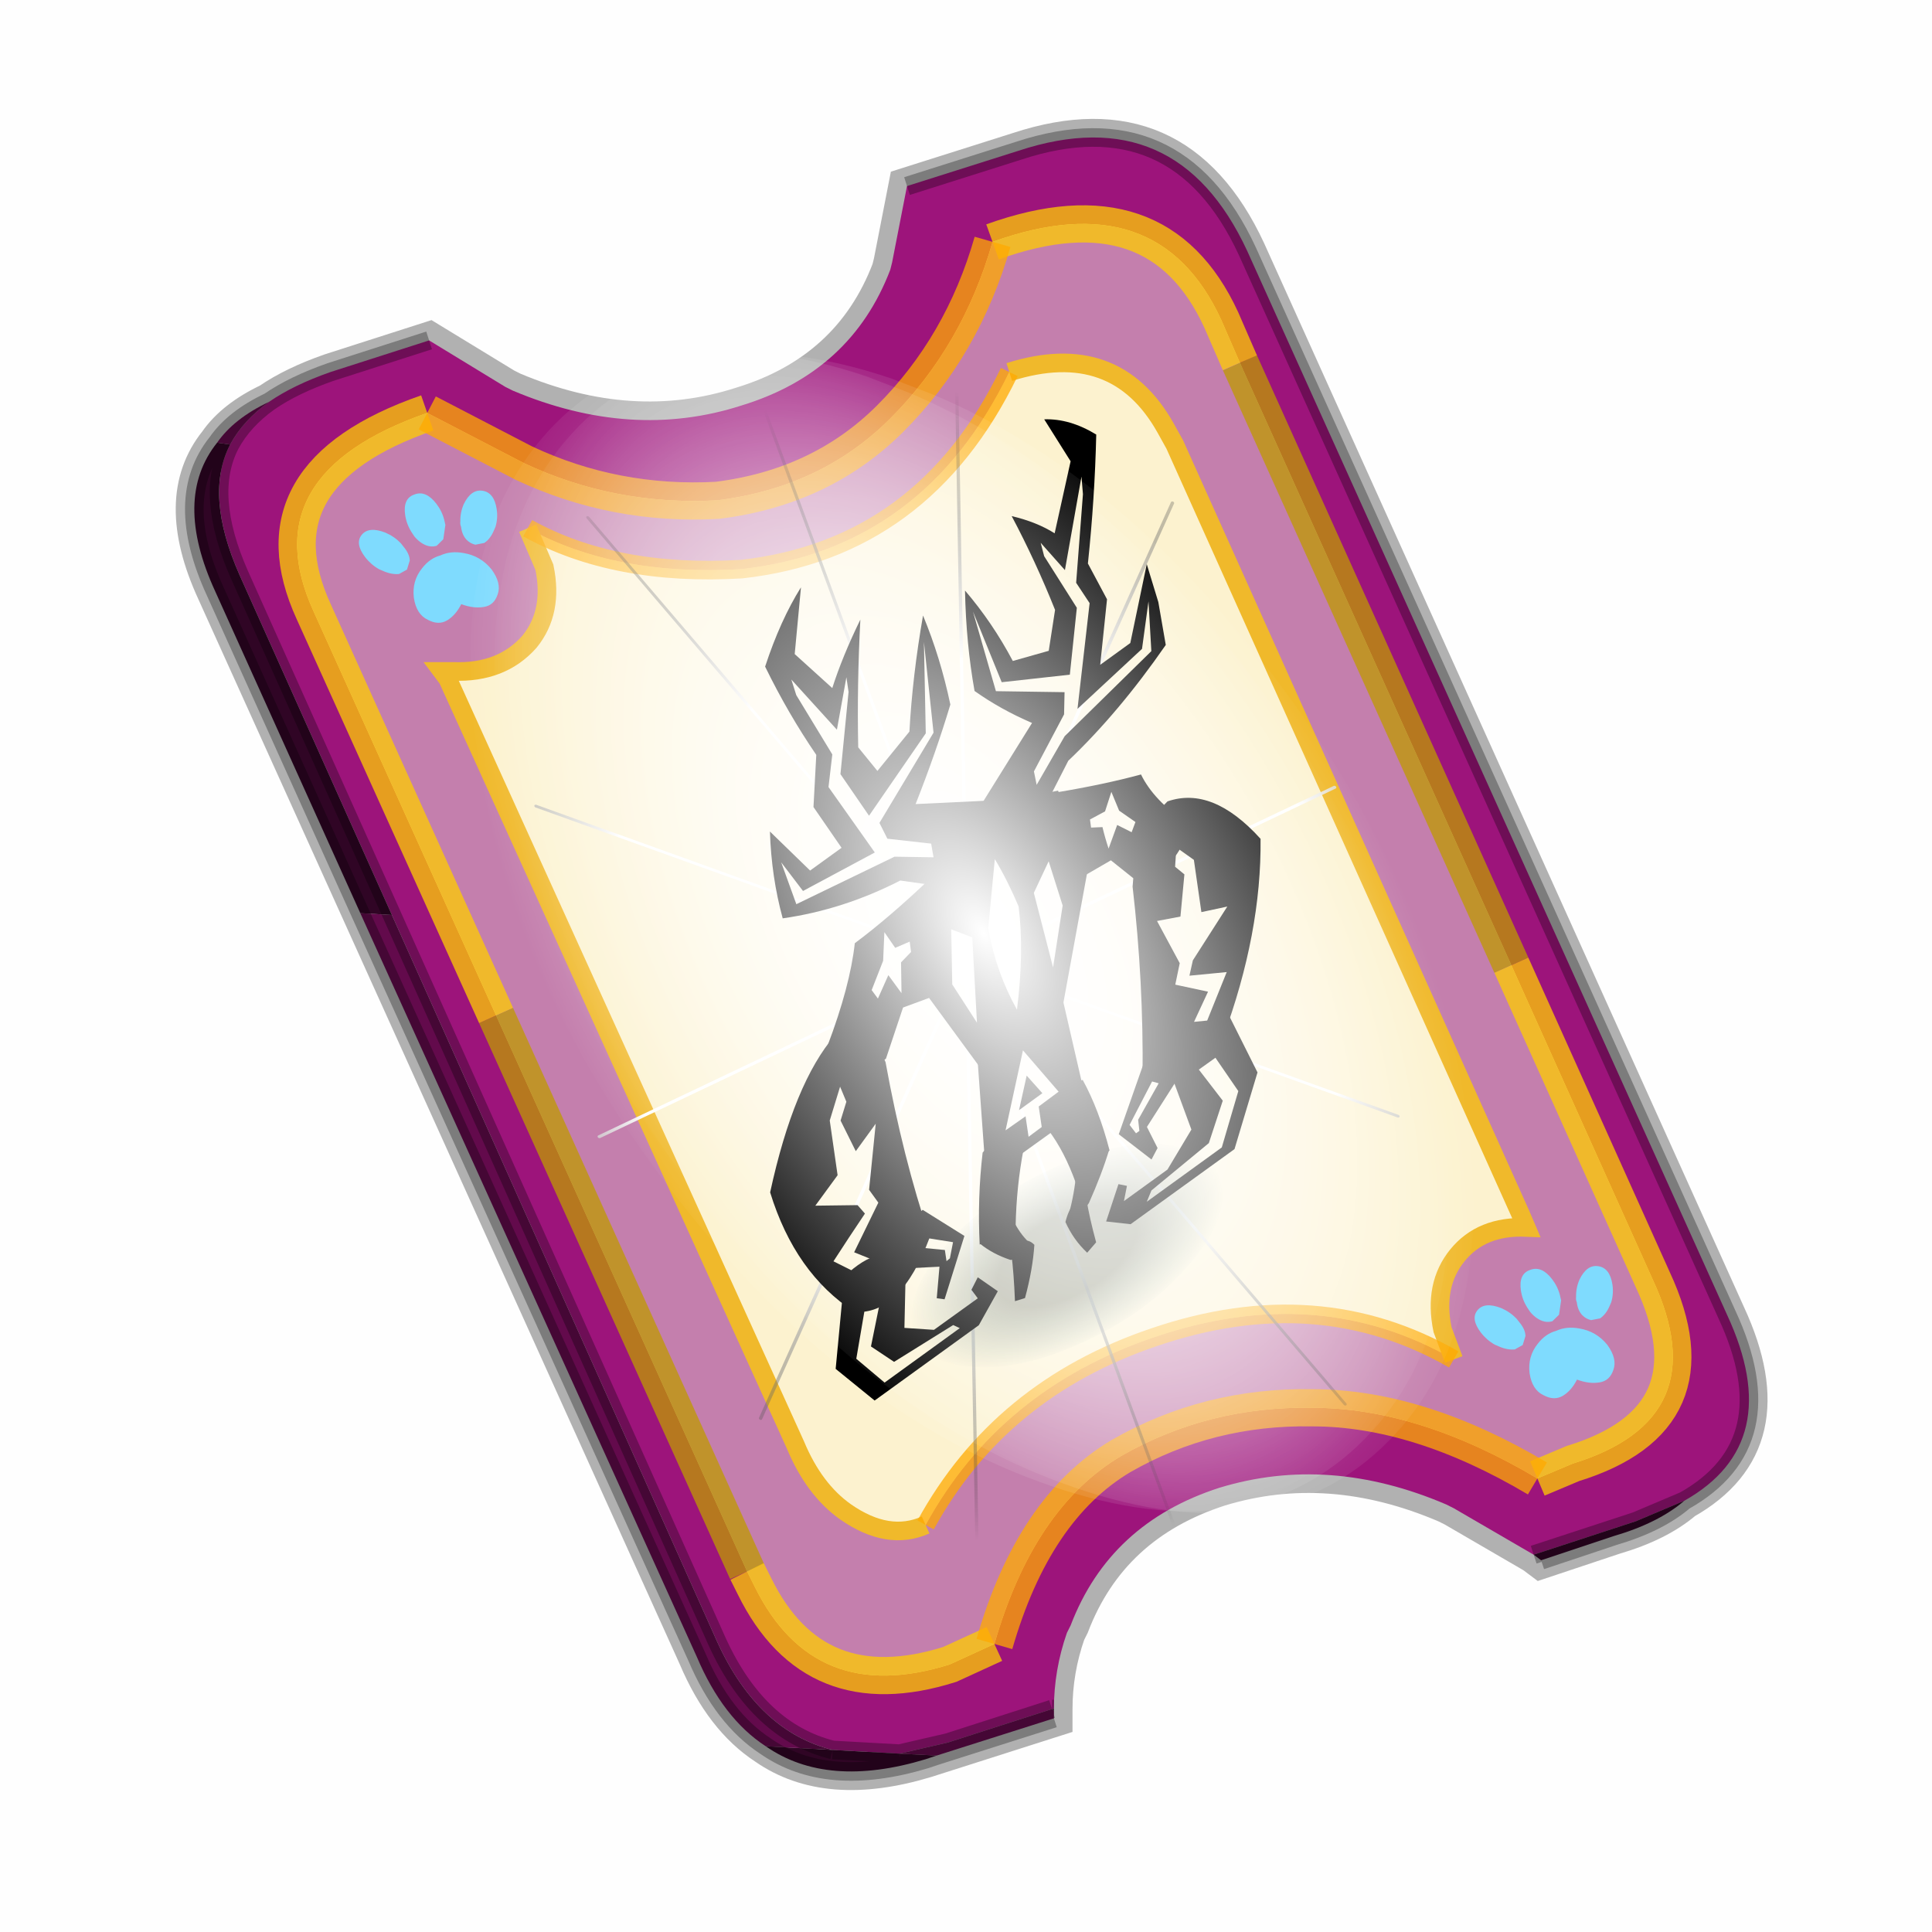 <?xml version='1.0' encoding='UTF-8'?>
<svg xmlns:xlink="http://www.w3.org/1999/xlink" xmlns="http://www.w3.org/2000/svg" version="1.1" width="60px" height="60px" viewBox="0.0 0.0 60.0 60.0"><defs><g id="c1"><path fill="#000000" stroke="none" d="M-0.65 -32.95 L-0.65 -26.65 -8.55 -26.55 -13.4 -30.45 Q-21.6 -31.85 -29.85 -36.1 -30.55 -42.2 -29.85 -47.95 L-25.25 -39.6 -20.6 -39.65 -23.55 -47.15 -22.15 -53.35 Q-25.1 -60.9 -27.25 -68.75 -24.3 -73.15 -20.9 -75.4 L-23.05 -67.7 -18.7 -60.2 Q-16.75 -63.2 -13.6 -66.2 -15.35 -58.4 -16.4 -50.6 L-14.3 -46.0 -9.25 -48.05 Q-7.75 -54.65 -5.15 -61.2 -3.65 -54.5 -3.25 -47.8 -6.1 -43.15 -9.85 -38.55 L-0.65 -32.95 M-8.5 -30.4 L-8.55 -32.3 -14.3 -36.75 -15.05 -39.4 -6.05 -45.8 -5.55 -57.85 -7.1 -46.4 -16.3 -41.2 -19.3 -48.85 -16.6 -58.3 -16.6 -60.3 -18.9 -54.65 -24.0 -64.85 -23.65 -62.5 -20.0 -52.0 -21.15 -48.3 -16.25 -36.15 -26.6 -37.7 -28.95 -43.15 -27.75 -36.65 -13.7 -33.9 -8.5 -30.4"/></g><g id="c2"><path fill="#000000" stroke="none" d="M-12.5 -14.95 L-10.1 -27.5 -0.35 -32.2 9.45 -27.7 11.8 -15.2 5.75 -0.45 -6.4 -0.3 -12.5 -14.95 M-7.55 -19.95 L-8.5 -13.05 -5.95 -6.15 -4.9 -17.1 -7.55 -19.95 M6.8 -19.8 L4.2 -17.2 5.3 -6.3 7.8 -13.1 6.8 -19.8 M-2.6 -16.8 Q-2.4 -10.65 -0.35 -4.25 1.75 -10.7 1.9 -16.85 0.95 -21.0 -0.35 -24.8 L-2.6 -16.8"/></g><g id="c3"><path fill="#000000" stroke="none" d="M-1.05 -32.75 L7.3 -38.35 Q3.35 -42.8 0.25 -47.35 0.05 -53.95 0.95 -60.6 4.0 -54.2 5.95 -47.7 L10.95 -45.8 12.6 -50.3 Q10.95 -58.05 8.65 -65.7 11.9 -62.75 14.05 -59.8 L17.6 -67.3 14.9 -74.8 Q18.35 -72.65 21.55 -68.35 20.1 -60.6 17.9 -53.15 L19.75 -47.05 17.55 -39.55 22.0 -39.6 25.75 -47.9 26.55 -42.2 26.7 -36.25 Q19.1 -32.0 11.4 -30.5 L7.05 -26.6 -0.55 -26.55 -1.05 -32.75 M6.7 -30.3 L11.4 -33.85 24.65 -36.75 25.25 -43.15 23.45 -37.85 13.65 -36.1 17.35 -48.1 15.95 -51.8 18.6 -62.15 18.75 -64.45 14.7 -54.35 12.0 -59.85 12.2 -57.9 15.55 -48.65 13.3 -41.0 4.05 -46.05 1.6 -57.3 3.1 -45.45 12.25 -39.3 11.75 -36.6 6.6 -32.2 6.7 -30.3"/></g><g id="c4"><g><use transform="matrix(1.0,0.0,0.0,1.0,0.0,0.0)" xlink:href="#c1"/></g><g><use transform="matrix(1.0,0.0,0.0,1.0,0.0,0.0)" xlink:href="#c2"/></g><g><use transform="matrix(1.0,0.0,0.0,1.0,0.0,0.0)" xlink:href="#c3"/></g></g><g id="c5"><path fill="#000000" stroke="none" d="M-3.45 -18.7 Q-1.75 -14.55 -0.85 -9.55 L4.3 -10.05 Q3.7 -16.05 2.1 -21.35 -1.1 -22.95 -3.45 -18.7"/></g><g id="c6"><path fill="#000000" stroke="none" d="M-0.6 -10.7 Q-1.25 -8.35 -2.4 -6.45 -1.7 -4.7 0.5 -5.75 2.8 -7.95 4.25 -10.15 1.95 -12.0 -0.6 -10.7"/></g><g id="c7"><path fill="#000000" stroke="none" d="M0.25 -6.45 Q-1.7 -8.2 -3.0 -5.85 -2.3 -2.9 -0.7 0.1 L0.7 -0.25 Q0.3 -3.85 0.25 -6.45"/></g><g id="c8"><g><use transform="matrix(1.0,0.0,0.0,1.0,0.0,0.0)" xlink:href="#c5"/></g><g><use transform="matrix(1.0,0.0,0.0,1.0,0.0,0.0)" xlink:href="#c6"/></g><g><use transform="matrix(1.0,0.0,0.0,1.0,0.0,0.0)" xlink:href="#c7"/></g></g><g id="c9"><path fill="#000000" stroke="none" d="M3.4 -18.25 Q1.7 -14.25 0.8 -9.35 L-4.35 -10.3 Q-3.75 -16.25 -2.15 -21.4 1.05 -22.75 3.4 -18.25"/></g><g id="c10"><path fill="#000000" stroke="none" d="M0.55 -10.55 Q1.2 -8.1 2.35 -6.1 1.65 -4.4 -0.55 -5.7 -2.85 -8.05 -4.3 -10.4 L0.55 -10.55"/></g><g id="c11"><path fill="#000000" stroke="none" d="M-0.3 -6.35 Q1.65 -7.9 2.95 -5.45 2.25 -2.55 0.65 0.3 L-0.75 -0.2 Q-0.35 -3.75 -0.3 -6.35"/></g><g id="c12"><g><use transform="matrix(1.0,0.0,0.0,1.0,0.0,0.0)" xlink:href="#c9"/></g><g><use transform="matrix(1.0,0.0,0.0,1.0,0.0,0.0)" xlink:href="#c10"/></g><g><use transform="matrix(1.0,0.0,0.0,1.0,0.0,0.0)" xlink:href="#c11"/></g></g><g id="c13"><path fill="#000000" stroke="none" d="M-4.75 12.55 L-2.6 8.5 -5.4 5.25 Q-3.65 1.0 0.3 -0.1 L1.25 -0.25 5.05 -0.45 Q7.3 5.7 9.55 10.35 6.4 12.7 4.3 17.6 -1.15 18.55 -4.75 12.55 M4.2 8.35 L6.5 6.85 3.75 6.5 2.3 4.7 1.25 5.05 1.6 6.55 Q0.25 7.15 -1.1 7.9 L2.25 8.45 1.65 10.55 3.1 10.8 4.2 8.35"/></g><g id="c14"><g><use transform="matrix(1.0,0.0,0.0,1.0,0.0,0.0)" xlink:href="#c13"/></g></g><g id="c15"><path fill="#000000" stroke="none" d="M-2.35 18.15 Q-7.95 23.2 -11.65 18.2 -10.85 10.85 -12.0 5.8 -8.0 2.0 -3.5 -3.6 2.45 1.1 1.5 10.05 L-2.0 11.85 -2.35 18.15 M-7.0 7.05 L-7.45 10.7 -6.15 11.5 -5.6 8.55 -2.85 10.25 -4.25 6.75 -3.2 5.3 -3.85 4.15 -5.75 5.25 -8.05 3.75 -7.0 7.05"/></g><g id="c16"><g><use transform="matrix(1.0,0.0,0.0,1.0,0.0,0.0)" xlink:href="#c15"/></g></g><g id="c17"><path fill="#000000" stroke="none" d="M-4.05 -4.5 L-1.1 -4.4 -1.1 -1.6 0.85 -1.6 0.85 -4.4 3.8 -4.4 -0.15 -12.75 -4.05 -4.5 M-6.35 -16.4 L6.1 -16.2 7.1 -3.2 2.25 -0.05 -2.5 -0.15 -7.35 -3.45 -6.35 -16.4 M-1.85 -5.75 L-0.15 -9.3 1.6 -5.7 -1.85 -5.75"/></g><g id="c18"><g><use transform="matrix(1.0,0.0,0.0,1.0,0.0,0.0)" xlink:href="#c17"/></g></g><g id="c19"><path fill="#000000" stroke="none" d="M-5.65 34.4 Q-1.9 37.2 1.5 35.9 3.65 35.05 5.7 32.5 11.25 20.45 11.2 8.25 4.5 -0.5 -1.85 -0.25 -6.3 2.5 -6.85 9.4 -5.4 22.15 -5.65 34.4 M2.8 15.4 L6.45 15.7 1.55 21.3 1.05 23.15 6.3 24.15 3.5 29.65 1.65 29.3 3.65 25.95 -0.95 23.75 -0.3 21.15 -3.45 14.8 -0.15 15.15 0.45 9.85 -0.85 8.5 -0.65 6.05 1.8 8.35 2.8 15.4"/></g><g id="c20"><g><use transform="matrix(1.0,0.0,0.0,1.0,0.0,0.0)" xlink:href="#c19"/></g></g><g id="c21"><path fill="#000000" stroke="none" d="M3.1 33.05 Q-3.55 39.85 -8.95 35.2 -14.55 25.1 -14.3 13.0 -7.05 1.9 -0.2 -0.1 4.4 1.05 4.8 7.8 3.05 21.0 3.1 33.05 M-9.4 18.75 L-4.3 22.55 -3.75 24.25 Q-6.6 25.65 -9.45 27.15 L-6.55 31.55 -4.6 30.65 -6.6 27.95 -1.7 24.15 -2.3 21.75 1.15 14.35 -2.35 15.85 -2.95 10.75 -1.5 9.0 -1.65 6.6 -4.25 9.75 -5.5 17.1 -9.4 18.75"/></g><g id="c22"><g><use transform="matrix(1.0,0.0,0.0,1.0,0.0,0.0)" xlink:href="#c21"/></g></g><g id="c23"><path fill="#000000" fill-opacity="0.004" d="M0.0 0.0 L60.0 0.0 60.0 60.0 0.0 60.0 0.0 0.0"/></g><g id="c24"><path fill="none" stroke="#000000" stroke-width="1.0" stroke-opacity="0.302" d="M0.7 12.25 Q-0.45 9.75 0.75 8.25 1.2 7.6 2.15 7.15 2.8 6.7 3.8 6.35 L6.45 5.5 8.5 6.75 8.7 6.85 Q11.9 8.2 14.85 7.25 17.8 6.35 18.85 3.6 L18.9 3.4 19.3 1.35 22.3 0.4 Q26.55 -1.0 28.45 3.1 L41.35 31.7 Q42.95 35.15 40.2 36.7 39.5 37.3 38.3 37.65 L36.35 38.3 36.15 38.15 34.0 36.9 33.8 36.8 Q30.65 35.45 27.7 36.35 24.75 37.3 23.7 40.05 L23.6 40.25 Q23.25 41.25 23.25 42.3 L23.25 42.35 23.25 42.55 19.8 43.65 Q17.15 44.45 15.5 43.3 14.35 42.55 13.65 40.9 L0.7 12.25"/><path fill="#9d147b" stroke="none" d="M35.55 22.3 L28.25 6.1 27.75 4.95 Q26.05 1.25 21.6 2.85 20.8 5.65 18.85 7.6 17.0 9.45 14.2 9.8 11.45 9.95 9.0 8.8 L6.4 7.45 Q1.65 9.1 3.35 12.8 L8.25 23.65 15.0 38.6 15.2 39.0 Q16.8 42.25 20.45 41.1 L21.65 40.55 Q22.7 36.9 25.05 35.5 27.4 34.15 30.2 34.2 33.05 34.2 36.25 36.1 L37.2 35.7 Q41.1 34.5 39.35 30.75 L35.55 22.3 M19.3 1.35 L22.3 0.4 Q26.55 -1.0 28.45 3.1 L41.35 31.7 Q42.95 35.15 40.2 36.7 L38.9 37.25 36.15 38.15 34.0 36.9 33.8 36.8 Q30.65 35.45 27.7 36.35 24.75 37.3 23.7 40.05 L23.6 40.25 Q23.25 41.25 23.25 42.3 L23.2 42.3 20.4 43.2 19.1 43.5 17.3 43.4 Q15.3 42.9 14.2 40.5 L5.45 20.95 1.35 11.8 Q0.4 9.65 1.1 8.3 1.45 7.65 2.15 7.15 2.8 6.7 3.8 6.35 L6.45 5.5 8.5 6.75 8.7 6.85 Q11.9 8.2 14.85 7.25 17.8 6.35 18.85 3.6 L18.9 3.4 19.3 1.35"/><path fill="#c47fad" stroke="none" d="M28.25 6.1 L35.55 22.3 39.35 30.75 Q41.1 34.5 37.2 35.7 L36.25 36.1 Q33.05 34.2 30.2 34.2 27.4 34.15 25.05 35.5 22.7 36.9 21.65 40.55 L20.45 41.1 Q16.8 42.25 15.2 39.0 L15.0 38.6 8.25 23.65 3.35 12.8 Q1.65 9.1 6.4 7.45 L9.0 8.8 Q11.45 9.95 14.2 9.8 17.0 9.45 18.85 7.6 20.8 5.65 21.6 2.85 26.05 1.25 27.75 4.95 L28.25 6.1 M34.0 32.9 L33.7 32.1 Q33.45 30.9 34.1 30.1 34.75 29.3 35.95 29.35 L35.8 29.0 26.5 8.3 26.25 7.85 Q24.9 5.45 22.05 6.35 19.75 11.1 14.85 11.65 11.45 11.85 9.1 10.55 L9.55 11.6 Q9.8 12.8 9.15 13.6 8.4 14.45 7.1 14.4 L6.8 14.4 6.95 14.6 16.3 35.2 Q16.8 36.4 17.65 37.0 18.8 37.8 19.8 37.35 21.8 33.7 25.95 32.3 30.35 30.8 34.0 32.9"/><path fill="#fcf2cf" stroke="none" d="M22.05 6.35 Q24.9 5.45 26.25 7.85 L26.5 8.3 35.8 29.0 35.95 29.35 Q34.75 29.3 34.1 30.1 33.45 30.9 33.7 32.1 L34.0 32.9 Q30.35 30.8 25.95 32.3 21.8 33.7 19.8 37.35 18.8 37.8 17.65 37.0 16.8 36.4 16.3 35.2 L6.95 14.6 6.8 14.4 7.1 14.4 Q8.4 14.45 9.15 13.6 9.8 12.8 9.55 11.6 L9.1 10.55 Q11.45 11.85 14.85 11.65 19.75 11.1 22.05 6.35"/><path fill="#300525" stroke="none" d="M40.2 36.7 Q39.5 37.3 38.3 37.65 L36.35 38.3 36.15 38.15 38.9 37.25 40.2 36.7 M23.25 42.3 L23.25 42.35 23.2 42.3 23.25 42.3 M20.1 43.55 L19.8 43.65 Q17.15 44.45 15.5 43.3 L17.3 43.4 19.1 43.5 20.1 43.55 M4.6 20.9 L0.7 12.25 Q-0.45 9.75 0.75 8.25 L1.1 8.3 Q0.4 9.65 1.35 11.8 L5.45 20.95 4.6 20.9"/><path fill="#630a4c" stroke="none" d="M23.25 42.35 L23.25 42.55 20.1 43.55 19.1 43.5 20.4 43.2 23.2 42.3 23.25 42.35 M15.5 43.3 Q14.35 42.55 13.65 40.9 L4.6 20.9 5.45 20.95 14.2 40.5 Q15.3 42.9 17.3 43.4 L15.5 43.3 M0.75 8.25 Q1.2 7.6 2.15 7.15 1.45 7.65 1.1 8.3 L0.75 8.25"/><path fill="none" stroke="#bf9900" stroke-width="1.0" stroke-opacity="0.749" d="M28.25 6.1 L35.55 22.3 M15.0 38.6 L8.25 23.65"/><path fill="none" stroke="#000000" stroke-width="0.5" stroke-opacity="0.302" d="M19.3 1.35 L22.3 0.4 Q26.55 -1.0 28.45 3.1 L41.35 31.7 Q42.95 35.15 40.2 36.7 39.5 37.3 38.3 37.65 L36.35 38.3 M23.25 42.55 L20.1 43.55 19.8 43.65 Q17.15 44.45 15.5 43.3 14.35 42.55 13.65 40.9 L4.6 20.9 0.7 12.25 Q-0.45 9.75 0.75 8.25 1.2 7.6 2.15 7.15 2.8 6.7 3.8 6.35 L6.45 5.5 M1.1 8.3 Q1.45 7.65 2.15 7.15 M5.45 20.95 L1.35 11.8 Q0.4 9.65 1.1 8.3 M17.3 43.4 Q15.3 42.9 14.2 40.5 L5.45 20.95 M19.1 43.5 L17.3 43.4 M23.2 42.3 L20.4 43.2 19.1 43.5 M23.25 42.3 L23.2 42.3 M40.2 36.7 L38.9 37.25 36.15 38.15"/><path fill="none" stroke="#ffcc00" stroke-width="1.0" stroke-opacity="0.749" d="M35.55 22.3 L39.35 30.75 Q41.1 34.5 37.2 35.7 L36.25 36.1 M21.65 40.55 L20.45 41.1 Q16.8 42.25 15.2 39.0 L15.0 38.6 M8.25 23.65 L3.35 12.8 Q1.65 9.1 6.4 7.45 M21.6 2.85 Q26.05 1.25 27.75 4.95 L28.25 6.1"/><path fill="none" stroke="#f0b92b" stroke-width="0.5" d="M22.05 6.35 Q24.9 5.45 26.25 7.85 L26.5 8.3 35.8 29.0 35.95 29.35 Q34.75 29.3 34.1 30.1 33.45 30.9 33.7 32.1 L34.0 32.9 M19.8 37.35 Q18.8 37.8 17.65 37.0 16.8 36.4 16.3 35.2 L6.95 14.6 6.8 14.4 7.1 14.4 Q8.4 14.45 9.15 13.6 9.8 12.8 9.55 11.6 L9.1 10.55"/><path fill="none" stroke="#ffaa00" stroke-width="1.0" stroke-opacity="0.749" d="M36.25 36.1 Q33.05 34.2 30.2 34.2 27.4 34.15 25.05 35.5 22.7 36.9 21.65 40.55 M6.4 7.45 L9.0 8.8 Q11.45 9.95 14.2 9.8 17.0 9.45 18.85 7.6 20.8 5.65 21.6 2.85"/><path fill="none" stroke="#ffaa00" stroke-width="0.5" stroke-opacity="0.749" d="M34.0 32.9 Q30.35 30.8 25.95 32.3 21.8 33.7 19.8 37.35 M9.1 10.55 Q11.45 11.85 14.85 11.65 19.75 11.1 22.05 6.35"/></g><g id="c25"><path fill="#7fdbfe" stroke="none" d="M10.75 4.9 Q10.75 4.6 10.9 4.35 11.25 3.45 11.95 2.75 13.3 1.5 14.35 2.1 15.4 2.7 14.95 4.45 14.7 5.4 14.1 6.15 L13.75 6.5 Q13.1 7.15 12.35 7.35 L11.4 7.2 Q10.95 6.9 10.75 6.4 10.5 5.75 10.75 4.9 M7.5 5.9 Q7.0 5.85 6.6 5.5 6.05 5.0 5.8 4.15 L5.7 3.6 Q5.55 2.65 5.8 1.7 6.25 0.0 7.5 0.0 L7.6 0.0 Q8.85 0.0 9.3 1.7 9.55 2.65 9.4 3.6 L9.3 4.15 8.5 5.5 7.6 5.9 7.5 5.9 M4.35 4.9 Q4.6 5.75 4.35 6.4 L3.7 7.2 2.75 7.35 Q2.0 7.15 1.35 6.5 L1.0 6.15 Q0.4 5.4 0.15 4.45 -0.3 2.7 0.75 2.1 1.8 1.5 3.15 2.75 3.85 3.45 4.2 4.35 L4.35 4.9 M5.5 13.7 Q4.45 13.9 3.65 12.95 2.75 12.0 3.2 10.25 3.7 8.5 5.25 7.6 6.4 6.9 7.55 7.0 8.75 6.9 9.9 7.6 11.45 8.5 11.95 10.25 12.35 12.0 11.5 12.95 10.7 13.9 9.65 13.7 8.55 13.5 7.55 12.6 6.55 13.5 5.5 13.7"/></g><g id="c26"><g><use transform="matrix(1.0,0.0,0.0,1.0,0.0,0.0)" xlink:href="#c25"/></g></g><radialGradient gradientUnits="userSpaceOnUse" r="819.2" cx="0" cy="0" spreadMethod="pad" gradientTransform="matrix(0.091,0.0,0.0,0.091,0.6,3.4)" id="gradient1"><stop offset="0.0" stop-color="#ffffff"/><stop offset="1.0" stop-color="#ffffff" stop-opacity="0.0"/></radialGradient><g id="c27"><path stroke="none" fill="url(#gradient1)" d="M36.65 -54.65 Q60.05 -42.0 69.75 -17.95 80.55 8.9 68.0 34.1 55.45 59.35 26.8 68.2 -1.8 77.05 -29.7 64.3 -57.6 51.6 -68.45 24.75 -79.3 -2.05 -66.75 -27.25 L-66.7 -27.3 Q-54.1 -52.5 -25.5 -61.4 3.1 -70.2 31.0 -57.5 L36.65 -54.65"/></g><g id="c28"><g><use transform="matrix(1.0,0.0,0.0,1.0,0.0,0.0)" xlink:href="#c27"/></g></g><radialGradient gradientUnits="userSpaceOnUse" r="819.2" cx="0" cy="0" spreadMethod="pad" gradientTransform="matrix(0.209,0.0,0.0,0.177,67.15,107.2)" id="gradient2"><stop offset="0.357" stop-color="#ffffff"/><stop offset="0.671" stop-opacity="0.0"/></radialGradient><g id="c29"><path fill="none" stroke-linejoin="round" stroke-linecap="round" stroke="url(#gradient2)" stroke-width="0.5" d="M136.55 165.8 L68.6 106.0 68.4 106.0 118.25 201.5 M68.3 105.8 L68.35 105.8 68.3 105.8 68.3 105.85 68.4 106.0 68.3 106.0 86.55 211.5 M68.3 105.8 L68.3 105.85 68.3 106.0 68.15 105.95 18.25 151.55 M68.3 105.85 L68.25 105.85 68.3 106.0 50.0 193.2 M68.25 105.85 L68.15 105.95 0.05 97.7 M68.3 105.85 L68.25 105.8 68.25 105.85 M68.25 105.8 L68.2 105.7 0.0 45.7 M68.3 105.8 L68.25 105.75 68.25 105.8 M68.25 105.75 L68.2 105.7 18.25 10.05 M68.6 106.0 L68.35 105.8 118.25 60.15 M86.6 18.35 L68.3 105.8 M136.6 114.25 L68.6 106.0 M68.25 105.75 L49.95 0.05"/></g><g id="c30"><g><use transform="matrix(1.0,0.0,0.0,1.0,0.0,0.0)" xlink:href="#c29"/></g></g><g id="c31"><g><use transform="matrix(1.0,0.0,0.0,1.0,0.0,0.0)" xlink:href="#c24"/></g><g><use transform="matrix(0.239,-0.087,0.1,0.234,34.25,31.15)" xlink:href="#c26"/></g><g><use transform="matrix(0.239,-0.087,0.1,0.234,4.25,10.3)" xlink:href="#c26"/></g><g><use transform="matrix(0.141,-0.038,0.111,0.226,20.25,20.65)" filter="url(#filter21)" xlink:href="#c28"/></g><g><use transform="matrix(-0.155,0.051,0.084,0.147,22.6,3.15)" filter="url(#filter22)" xlink:href="#c30"/></g></g><filter id="filter21"><feColorMatrix in="SourceGraphic" type="matrix" values="0.0 0.0 0.0 0.0 0.797 0.0 0.0 0.0 0.0 0.598 0.0 0.0 0.0 0.0 0.199 0.0 0.0 0.0 1.0 0.0" result="cxform"/><feComposite operator="in" in2="SourceGraphic" result="color-xform"/></filter><filter id="filter22"><feColorMatrix in="SourceGraphic" type="matrix" values="0.0 0.0 0.0 0.0 0.996 0.0 0.0 0.0 0.0 0.996 0.0 0.0 0.0 0.0 0.996 0.0 0.0 0.0 1.0 0.0" result="cxform"/><feComposite operator="in" in2="SourceGraphic" result="color-xform"/></filter><radialGradient gradientUnits="userSpaceOnUse" r="819.2" cx="0" cy="0" spreadMethod="pad" gradientTransform="matrix(0.029,0.001,-0.004,0.015,0.0,-0.05)" id="gradient3"><stop offset="0.431" stop-color="#071c18" stop-opacity="0.298"/><stop offset="0.973" stop-color="#033c49" stop-opacity="0.0"/></radialGradient><g id="c32"><path stroke="none" fill="url(#gradient3)" d="M14.05 8.5 Q6.4 11.7 -3.05 11.4 -12.55 11.15 -18.35 7.55 -24.25 4.05 -23.0 -0.65 -21.75 -5.35 -14.15 -8.55 -6.55 -11.7 2.95 -11.45 12.45 -11.15 18.3 -7.65 24.2 -4.0 22.95 0.7 21.7 5.45 14.05 8.5"/></g><g id="c33"><path fill="#000000" stroke="none" d="M-4.25 0.0 Q2.15 -1.25 4.45 3.15 L1.65 10.4 5.5 12.85 12.6 12.55 12.1 11.1 13.45 10.15 15.55 13.25 11.65 15.7 -5.25 16.45 -9.15 9.9 -4.25 0.0 M0.3 4.35 L-2.35 4.45 -6.0 10.3 -3.2 15.15 9.0 14.6 8.25 13.75 -1.1 13.5 -3.55 10.0 0.3 4.35"/></g><g id="c34"><path fill="#000000" stroke="none" d="M0.9 6.65 L-0.1 7.8 0.4 8.0 2.2 7.05 0.75 2.8 -0.55 3.0 0.9 6.65 M-4.2 1.75 Q-0.7 -1.45 3.45 0.4 L3.55 8.0 -4.0 10.75 -4.4 9.65 -1.1 7.35 -4.2 1.75"/></g><g id="c35"><path fill="#000000" stroke="none" d="M-0.25 -4.1 Q-1.45 1.75 2.65 7.4 L9.55 9.7 11.75 15.6 11.4 22.85 10.05 21.25 9.15 22.0 12.05 26.45 14.4 24.1 15.25 6.8 9.1 -2.1 -0.25 -4.1 M3.85 3.85 L4.0 1.1 9.45 1.5 14.0 8.0 13.4 20.5 12.6 19.05 12.45 9.0 9.15 3.95 3.85 3.85"/></g><g id="c36"><path fill="#000000" stroke="none" d="M0.6 9.75 L0.75 4.1 -0.15 4.3 -0.1 10.9 1.2 11.5 1.45 11.0 0.6 9.75 M2.85 0.9 L2.1 10.05 4.7 11.9 4.7 13.65 -0.8 12.7 -2.4 2.0 Q-0.15 -2.2 2.85 0.9"/></g><g id="c37"><g><use transform="matrix(0.95,-0.313,0.313,0.95,0.65,-0.85)" xlink:href="#c32"/></g><g><use transform="matrix(1.0,-0.513,0.0,1.0,-6.45,4.0)" xlink:href="#c9"/></g><g><use transform="matrix(1.0,-0.513,0.0,1.0,-6.45,4.0)" xlink:href="#c10"/></g><g><use transform="matrix(1.0,-0.513,0.0,1.0,-6.45,4.0)" xlink:href="#c11"/></g><g><use transform="matrix(1.0,-0.616,0.0,1.0,4.1,-1.4)" xlink:href="#c5"/></g><g><use transform="matrix(1.0,-0.616,0.0,1.0,4.1,-1.4)" xlink:href="#c6"/></g><g><use transform="matrix(1.0,-0.616,0.0,1.0,4.1,-1.4)" xlink:href="#c7"/></g><g><use transform="matrix(0.986,-0.54,0.164,0.924,-25.8,-34.9)" xlink:href="#c21"/></g><g><use transform="matrix(0.918,-0.429,0.153,1.018,-25.6,-4.3)" xlink:href="#c33"/></g><g><use transform="matrix(0.807,0.319,-0.478,1.05,-9.1,-49.05)" xlink:href="#c15"/></g><g><use transform="matrix(0.755,-0.859,0.656,0.578,-20.6,-7.1)" xlink:href="#c34"/></g><g><use transform="matrix(0.326,-0.945,0.945,0.326,7.1,-58.05)" xlink:href="#c13"/></g><g><use transform="matrix(0.99,-0.149,-0.144,1.032,24.8,-59.6)" xlink:href="#c19"/></g><g><use transform="matrix(0.504,0.863,-0.863,0.504,23.3,-28.4)" xlink:href="#c35"/></g><g><use transform="matrix(0.807,0.591,-0.591,0.807,18.1,-25.85)" xlink:href="#c36"/></g><g><use transform="matrix(1.0,-0.538,0.0,1.0,-1.05,-16.5)" xlink:href="#c17"/></g><g><use transform="matrix(1.0,-0.51,0.0,1.0,-0.85,-30.65)" xlink:href="#c1"/></g><g><use transform="matrix(1.0,-0.51,0.0,1.0,-0.85,-30.65)" xlink:href="#c2"/></g><g><use transform="matrix(1.0,-0.51,0.0,1.0,-0.85,-30.65)" xlink:href="#c3"/></g></g><g id="c38"><g><use transform="matrix(1.0,0.0,0.0,1.0,6.3,53.35)" xlink:href="#c31"/></g><g><use transform="matrix(0.197,-0.029,0.029,0.197,29.8,83.65)" xlink:href="#c37"/></g><g><use transform="matrix(0.141,-0.038,0.111,0.226,27.2,74.05)" filter="url(#filter44)" xlink:href="#c28"/></g></g><filter id="filter44"><feColorMatrix in="SourceGraphic" type="matrix" values="1.0 0.0 0.0 0.0 0.0 0.0 1.0 0.0 0.0 0.0 0.0 0.0 1.0 0.0 0.0 0.0 0.0 0.0 0.23 0.0" result="cxform"/><feComposite operator="in" in2="SourceGraphic" result="color-xform"/></filter></defs><g><g><use transform="matrix(1.0,0.0,0.0,1.0,0.0,0.0)" xlink:href="#c23"/></g><g><use transform="matrix(1.155,0.0,0.0,1.155,-1.4,-57.4)" xlink:href="#c38"/></g></g></svg>